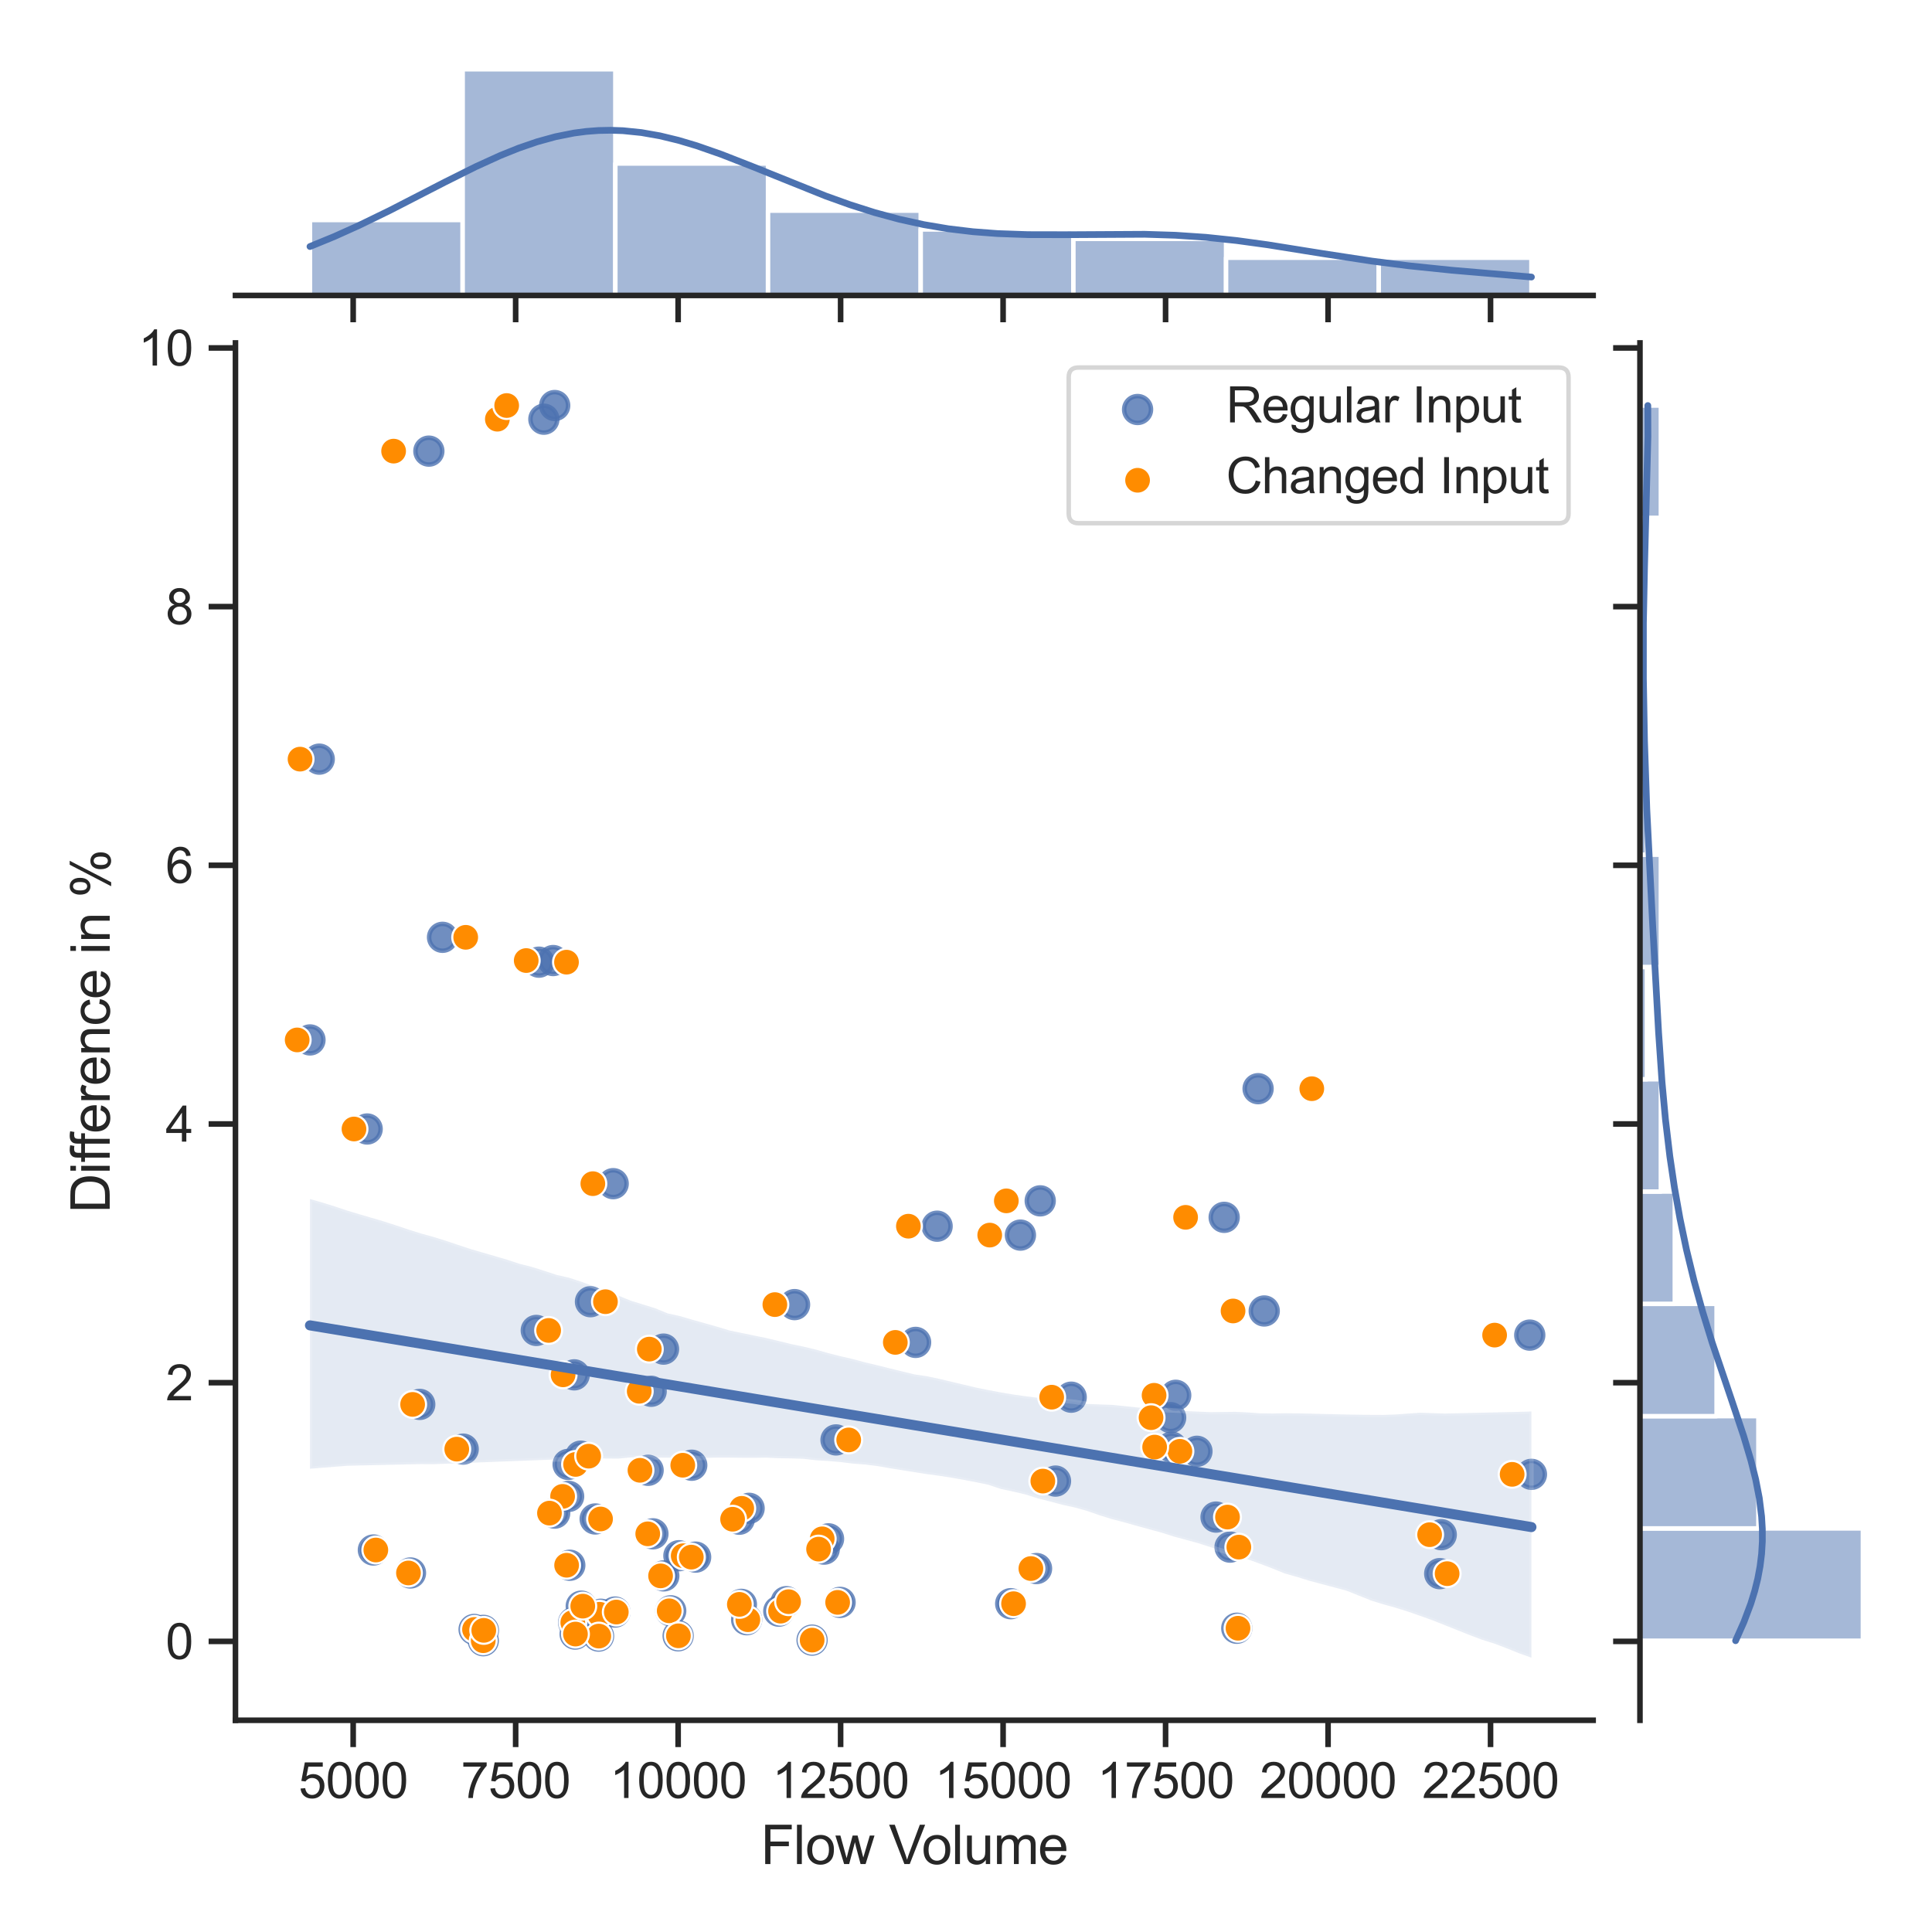 <?xml version="1.0" encoding="utf-8" standalone="no"?>
<!DOCTYPE svg PUBLIC "-//W3C//DTD SVG 1.1//EN"
  "http://www.w3.org/Graphics/SVG/1.1/DTD/svg11.dtd">
<svg xmlns:xlink="http://www.w3.org/1999/xlink" width="432pt" height="432pt" viewBox="0 0 432 432" xmlns="http://www.w3.org/2000/svg" version="1.1">
 <defs>
  <style type="text/css">*{stroke-linejoin: round; stroke-linecap: butt}</style>
 </defs>
 <g id="figure_1">
  <g id="patch_1">
   <path d="M 0 432 
L 432 432 
L 432 0 
L 0 0 
z
" style="fill: #ffffff"/>
  </g>
  <g id="axes_1">
   <g id="patch_2">
    <path d="M 52.65 384.66 
L 356.23 384.66 
L 356.23 76.68 
L 52.65 76.68 
z
" style="fill: #ffffff"/>
   </g>
   <g id="matplotlib.axis_1">
    <g id="xtick_1">
     <g id="line2d_1">
      <defs>
       <path id="m3e99926ed4" d="M 0 0 
L 0 6 
" style="stroke: #262626; stroke-width: 1.25"/>
      </defs>
      <g>
       <use xlink:href="#m3e99926ed4" x="78.97" y="384.66" style="fill: #262626; stroke: #262626; stroke-width: 1.25"/>
      </g>
     </g>
     <g id="text_1">
      <!-- 5000 -->
      <g style="fill: #262626" transform="translate(66.736 402.034) scale(0.11 -0.11)">
       <defs>
        <path id="ArialMT-35" d="M 266 1200 
L 856 1250 
Q 922 819 1161 601 
Q 1400 384 1738 384 
Q 2144 384 2425 690 
Q 2706 997 2706 1503 
Q 2706 1984 2436 2262 
Q 2166 2541 1728 2541 
Q 1456 2541 1237 2417 
Q 1019 2294 894 2097 
L 366 2166 
L 809 4519 
L 3088 4519 
L 3088 3981 
L 1259 3981 
L 1013 2750 
Q 1425 3038 1878 3038 
Q 2478 3038 2890 2622 
Q 3303 2206 3303 1553 
Q 3303 931 2941 478 
Q 2500 -78 1738 -78 
Q 1113 -78 717 272 
Q 322 622 266 1200 
z
" transform="scale(0.016)"/>
        <path id="ArialMT-30" d="M 266 2259 
Q 266 3072 433 3567 
Q 600 4063 929 4331 
Q 1259 4600 1759 4600 
Q 2128 4600 2406 4451 
Q 2684 4303 2865 4023 
Q 3047 3744 3150 3342 
Q 3253 2941 3253 2259 
Q 3253 1453 3087 958 
Q 2922 463 2592 192 
Q 2263 -78 1759 -78 
Q 1097 -78 719 397 
Q 266 969 266 2259 
z
M 844 2259 
Q 844 1131 1108 757 
Q 1372 384 1759 384 
Q 2147 384 2411 759 
Q 2675 1134 2675 2259 
Q 2675 3391 2411 3762 
Q 2147 4134 1753 4134 
Q 1366 4134 1134 3806 
Q 844 3388 844 2259 
z
" transform="scale(0.016)"/>
       </defs>
       <use xlink:href="#ArialMT-35"/>
       <use xlink:href="#ArialMT-30" x="55.615"/>
       <use xlink:href="#ArialMT-30" x="111.23"/>
       <use xlink:href="#ArialMT-30" x="166.846"/>
      </g>
     </g>
    </g>
    <g id="xtick_2">
     <g id="line2d_2">
      <g>
       <use xlink:href="#m3e99926ed4" x="115.301" y="384.66" style="fill: #262626; stroke: #262626; stroke-width: 1.25"/>
      </g>
     </g>
     <g id="text_2">
      <!-- 7500 -->
      <g style="fill: #262626" transform="translate(103.067 402.034) scale(0.11 -0.11)">
       <defs>
        <path id="ArialMT-37" d="M 303 3981 
L 303 4522 
L 3269 4522 
L 3269 4084 
Q 2831 3619 2401 2847 
Q 1972 2075 1738 1259 
Q 1569 684 1522 0 
L 944 0 
Q 953 541 1156 1306 
Q 1359 2072 1739 2783 
Q 2119 3494 2547 3981 
L 303 3981 
z
" transform="scale(0.016)"/>
       </defs>
       <use xlink:href="#ArialMT-37"/>
       <use xlink:href="#ArialMT-35" x="55.615"/>
       <use xlink:href="#ArialMT-30" x="111.23"/>
       <use xlink:href="#ArialMT-30" x="166.846"/>
      </g>
     </g>
    </g>
    <g id="xtick_3">
     <g id="line2d_3">
      <g>
       <use xlink:href="#m3e99926ed4" x="151.632" y="384.66" style="fill: #262626; stroke: #262626; stroke-width: 1.25"/>
      </g>
     </g>
     <g id="text_3">
      <!-- 10000 -->
      <g style="fill: #262626" transform="translate(136.339 402.034) scale(0.11 -0.11)">
       <defs>
        <path id="ArialMT-31" d="M 2384 0 
L 1822 0 
L 1822 3584 
Q 1619 3391 1289 3197 
Q 959 3003 697 2906 
L 697 3450 
Q 1169 3672 1522 3987 
Q 1875 4303 2022 4600 
L 2384 4600 
L 2384 0 
z
" transform="scale(0.016)"/>
       </defs>
       <use xlink:href="#ArialMT-31"/>
       <use xlink:href="#ArialMT-30" x="55.615"/>
       <use xlink:href="#ArialMT-30" x="111.23"/>
       <use xlink:href="#ArialMT-30" x="166.846"/>
       <use xlink:href="#ArialMT-30" x="222.461"/>
      </g>
     </g>
    </g>
    <g id="xtick_4">
     <g id="line2d_4">
      <g>
       <use xlink:href="#m3e99926ed4" x="187.963" y="384.66" style="fill: #262626; stroke: #262626; stroke-width: 1.25"/>
      </g>
     </g>
     <g id="text_4">
      <!-- 12500 -->
      <g style="fill: #262626" transform="translate(172.67 402.034) scale(0.11 -0.11)">
       <defs>
        <path id="ArialMT-32" d="M 3222 541 
L 3222 0 
L 194 0 
Q 188 203 259 391 
Q 375 700 629 1000 
Q 884 1300 1366 1694 
Q 2113 2306 2375 2664 
Q 2638 3022 2638 3341 
Q 2638 3675 2398 3904 
Q 2159 4134 1775 4134 
Q 1369 4134 1125 3890 
Q 881 3647 878 3216 
L 300 3275 
Q 359 3922 746 4261 
Q 1134 4600 1788 4600 
Q 2447 4600 2831 4234 
Q 3216 3869 3216 3328 
Q 3216 3053 3103 2787 
Q 2991 2522 2730 2228 
Q 2469 1934 1863 1422 
Q 1356 997 1212 845 
Q 1069 694 975 541 
L 3222 541 
z
" transform="scale(0.016)"/>
       </defs>
       <use xlink:href="#ArialMT-31"/>
       <use xlink:href="#ArialMT-32" x="55.615"/>
       <use xlink:href="#ArialMT-35" x="111.23"/>
       <use xlink:href="#ArialMT-30" x="166.846"/>
       <use xlink:href="#ArialMT-30" x="222.461"/>
      </g>
     </g>
    </g>
    <g id="xtick_5">
     <g id="line2d_5">
      <g>
       <use xlink:href="#m3e99926ed4" x="224.294" y="384.66" style="fill: #262626; stroke: #262626; stroke-width: 1.25"/>
      </g>
     </g>
     <g id="text_5">
      <!-- 15000 -->
      <g style="fill: #262626" transform="translate(209.001 402.034) scale(0.11 -0.11)">
       <use xlink:href="#ArialMT-31"/>
       <use xlink:href="#ArialMT-35" x="55.615"/>
       <use xlink:href="#ArialMT-30" x="111.23"/>
       <use xlink:href="#ArialMT-30" x="166.846"/>
       <use xlink:href="#ArialMT-30" x="222.461"/>
      </g>
     </g>
    </g>
    <g id="xtick_6">
     <g id="line2d_6">
      <g>
       <use xlink:href="#m3e99926ed4" x="260.625" y="384.66" style="fill: #262626; stroke: #262626; stroke-width: 1.25"/>
      </g>
     </g>
     <g id="text_6">
      <!-- 17500 -->
      <g style="fill: #262626" transform="translate(245.332 402.034) scale(0.11 -0.11)">
       <use xlink:href="#ArialMT-31"/>
       <use xlink:href="#ArialMT-37" x="55.615"/>
       <use xlink:href="#ArialMT-35" x="111.23"/>
       <use xlink:href="#ArialMT-30" x="166.846"/>
       <use xlink:href="#ArialMT-30" x="222.461"/>
      </g>
     </g>
    </g>
    <g id="xtick_7">
     <g id="line2d_7">
      <g>
       <use xlink:href="#m3e99926ed4" x="296.956" y="384.66" style="fill: #262626; stroke: #262626; stroke-width: 1.25"/>
      </g>
     </g>
     <g id="text_7">
      <!-- 20000 -->
      <g style="fill: #262626" transform="translate(281.663 402.034) scale(0.11 -0.11)">
       <use xlink:href="#ArialMT-32"/>
       <use xlink:href="#ArialMT-30" x="55.615"/>
       <use xlink:href="#ArialMT-30" x="111.23"/>
       <use xlink:href="#ArialMT-30" x="166.846"/>
       <use xlink:href="#ArialMT-30" x="222.461"/>
      </g>
     </g>
    </g>
    <g id="xtick_8">
     <g id="line2d_8">
      <g>
       <use xlink:href="#m3e99926ed4" x="333.287" y="384.66" style="fill: #262626; stroke: #262626; stroke-width: 1.25"/>
      </g>
     </g>
     <g id="text_8">
      <!-- 22500 -->
      <g style="fill: #262626" transform="translate(317.994 402.034) scale(0.11 -0.11)">
       <use xlink:href="#ArialMT-32"/>
       <use xlink:href="#ArialMT-32" x="55.615"/>
       <use xlink:href="#ArialMT-35" x="111.23"/>
       <use xlink:href="#ArialMT-30" x="166.846"/>
       <use xlink:href="#ArialMT-30" x="222.461"/>
      </g>
     </g>
    </g>
    <g id="text_9">
     <!-- Flow Volume -->
     <g style="fill: #262626" transform="translate(170.093 416.809) scale(0.12 -0.12)">
      <defs>
       <path id="ArialMT-46" d="M 525 0 
L 525 4581 
L 3616 4581 
L 3616 4041 
L 1131 4041 
L 1131 2622 
L 3281 2622 
L 3281 2081 
L 1131 2081 
L 1131 0 
L 525 0 
z
" transform="scale(0.016)"/>
       <path id="ArialMT-6c" d="M 409 0 
L 409 4581 
L 972 4581 
L 972 0 
L 409 0 
z
" transform="scale(0.016)"/>
       <path id="ArialMT-6f" d="M 213 1659 
Q 213 2581 725 3025 
Q 1153 3394 1769 3394 
Q 2453 3394 2887 2945 
Q 3322 2497 3322 1706 
Q 3322 1066 3130 698 
Q 2938 331 2570 128 
Q 2203 -75 1769 -75 
Q 1072 -75 642 372 
Q 213 819 213 1659 
z
M 791 1659 
Q 791 1022 1069 705 
Q 1347 388 1769 388 
Q 2188 388 2466 706 
Q 2744 1025 2744 1678 
Q 2744 2294 2464 2611 
Q 2184 2928 1769 2928 
Q 1347 2928 1069 2612 
Q 791 2297 791 1659 
z
" transform="scale(0.016)"/>
       <path id="ArialMT-77" d="M 1034 0 
L 19 3319 
L 600 3319 
L 1128 1403 
L 1325 691 
Q 1338 744 1497 1375 
L 2025 3319 
L 2603 3319 
L 3100 1394 
L 3266 759 
L 3456 1400 
L 4025 3319 
L 4572 3319 
L 3534 0 
L 2950 0 
L 2422 1988 
L 2294 2553 
L 1622 0 
L 1034 0 
z
" transform="scale(0.016)"/>
       <path id="ArialMT-20" transform="scale(0.016)"/>
       <path id="ArialMT-56" d="M 1803 0 
L 28 4581 
L 684 4581 
L 1875 1253 
Q 2019 853 2116 503 
Q 2222 878 2363 1253 
L 3600 4581 
L 4219 4581 
L 2425 0 
L 1803 0 
z
" transform="scale(0.016)"/>
       <path id="ArialMT-75" d="M 2597 0 
L 2597 488 
Q 2209 -75 1544 -75 
Q 1250 -75 995 37 
Q 741 150 617 320 
Q 494 491 444 738 
Q 409 903 409 1263 
L 409 3319 
L 972 3319 
L 972 1478 
Q 972 1038 1006 884 
Q 1059 663 1231 536 
Q 1403 409 1656 409 
Q 1909 409 2131 539 
Q 2353 669 2445 892 
Q 2538 1116 2538 1541 
L 2538 3319 
L 3100 3319 
L 3100 0 
L 2597 0 
z
" transform="scale(0.016)"/>
       <path id="ArialMT-6d" d="M 422 0 
L 422 3319 
L 925 3319 
L 925 2853 
Q 1081 3097 1340 3245 
Q 1600 3394 1931 3394 
Q 2300 3394 2536 3241 
Q 2772 3088 2869 2813 
Q 3263 3394 3894 3394 
Q 4388 3394 4653 3120 
Q 4919 2847 4919 2278 
L 4919 0 
L 4359 0 
L 4359 2091 
Q 4359 2428 4304 2576 
Q 4250 2725 4106 2815 
Q 3963 2906 3769 2906 
Q 3419 2906 3187 2673 
Q 2956 2441 2956 1928 
L 2956 0 
L 2394 0 
L 2394 2156 
Q 2394 2531 2256 2718 
Q 2119 2906 1806 2906 
Q 1569 2906 1367 2781 
Q 1166 2656 1075 2415 
Q 984 2175 984 1722 
L 984 0 
L 422 0 
z
" transform="scale(0.016)"/>
       <path id="ArialMT-65" d="M 2694 1069 
L 3275 997 
Q 3138 488 2766 206 
Q 2394 -75 1816 -75 
Q 1088 -75 661 373 
Q 234 822 234 1631 
Q 234 2469 665 2931 
Q 1097 3394 1784 3394 
Q 2450 3394 2872 2941 
Q 3294 2488 3294 1666 
Q 3294 1616 3291 1516 
L 816 1516 
Q 847 969 1125 678 
Q 1403 388 1819 388 
Q 2128 388 2347 550 
Q 2566 713 2694 1069 
z
M 847 1978 
L 2700 1978 
Q 2663 2397 2488 2606 
Q 2219 2931 1791 2931 
Q 1403 2931 1139 2672 
Q 875 2413 847 1978 
z
" transform="scale(0.016)"/>
      </defs>
      <use xlink:href="#ArialMT-46"/>
      <use xlink:href="#ArialMT-6c" x="61.084"/>
      <use xlink:href="#ArialMT-6f" x="83.301"/>
      <use xlink:href="#ArialMT-77" x="138.916"/>
      <use xlink:href="#ArialMT-20" x="211.133"/>
      <use xlink:href="#ArialMT-56" x="238.916"/>
      <use xlink:href="#ArialMT-6f" x="300.115"/>
      <use xlink:href="#ArialMT-6c" x="355.73"/>
      <use xlink:href="#ArialMT-75" x="377.947"/>
      <use xlink:href="#ArialMT-6d" x="433.562"/>
      <use xlink:href="#ArialMT-65" x="516.863"/>
     </g>
    </g>
   </g>
   <g id="matplotlib.axis_2">
    <g id="ytick_1">
     <g id="line2d_9">
      <defs>
       <path id="m7d4dbc977f" d="M 0 0 
L -6 0 
" style="stroke: #262626; stroke-width: 1.25"/>
      </defs>
      <g>
       <use xlink:href="#m7d4dbc977f" x="52.65" y="367.015" style="fill: #262626; stroke: #262626; stroke-width: 1.25"/>
      </g>
     </g>
     <g id="text_10">
      <!-- 0 -->
      <g style="fill: #262626" transform="translate(37.033 370.952) scale(0.11 -0.11)">
       <use xlink:href="#ArialMT-30"/>
      </g>
     </g>
    </g>
    <g id="ytick_2">
     <g id="line2d_10">
      <g>
       <use xlink:href="#m7d4dbc977f" x="52.65" y="309.172" style="fill: #262626; stroke: #262626; stroke-width: 1.25"/>
      </g>
     </g>
     <g id="text_11">
      <!-- 2 -->
      <g style="fill: #262626" transform="translate(37.033 313.109) scale(0.11 -0.11)">
       <use xlink:href="#ArialMT-32"/>
      </g>
     </g>
    </g>
    <g id="ytick_3">
     <g id="line2d_11">
      <g>
       <use xlink:href="#m7d4dbc977f" x="52.65" y="251.329" style="fill: #262626; stroke: #262626; stroke-width: 1.25"/>
      </g>
     </g>
     <g id="text_12">
      <!-- 4 -->
      <g style="fill: #262626" transform="translate(37.033 255.266) scale(0.11 -0.11)">
       <defs>
        <path id="ArialMT-34" d="M 2069 0 
L 2069 1097 
L 81 1097 
L 81 1613 
L 2172 4581 
L 2631 4581 
L 2631 1613 
L 3250 1613 
L 3250 1097 
L 2631 1097 
L 2631 0 
L 2069 0 
z
M 2069 1613 
L 2069 3678 
L 634 1613 
L 2069 1613 
z
" transform="scale(0.016)"/>
       </defs>
       <use xlink:href="#ArialMT-34"/>
      </g>
     </g>
    </g>
    <g id="ytick_4">
     <g id="line2d_12">
      <g>
       <use xlink:href="#m7d4dbc977f" x="52.65" y="193.486" style="fill: #262626; stroke: #262626; stroke-width: 1.25"/>
      </g>
     </g>
     <g id="text_13">
      <!-- 6 -->
      <g style="fill: #262626" transform="translate(37.033 197.423) scale(0.11 -0.11)">
       <defs>
        <path id="ArialMT-36" d="M 3184 3459 
L 2625 3416 
Q 2550 3747 2413 3897 
Q 2184 4138 1850 4138 
Q 1581 4138 1378 3988 
Q 1113 3794 959 3422 
Q 806 3050 800 2363 
Q 1003 2672 1297 2822 
Q 1591 2972 1913 2972 
Q 2475 2972 2870 2558 
Q 3266 2144 3266 1488 
Q 3266 1056 3080 686 
Q 2894 316 2569 119 
Q 2244 -78 1831 -78 
Q 1128 -78 684 439 
Q 241 956 241 2144 
Q 241 3472 731 4075 
Q 1159 4600 1884 4600 
Q 2425 4600 2770 4297 
Q 3116 3994 3184 3459 
z
M 888 1484 
Q 888 1194 1011 928 
Q 1134 663 1356 523 
Q 1578 384 1822 384 
Q 2178 384 2434 671 
Q 2691 959 2691 1453 
Q 2691 1928 2437 2201 
Q 2184 2475 1800 2475 
Q 1419 2475 1153 2201 
Q 888 1928 888 1484 
z
" transform="scale(0.016)"/>
       </defs>
       <use xlink:href="#ArialMT-36"/>
      </g>
     </g>
    </g>
    <g id="ytick_5">
     <g id="line2d_13">
      <g>
       <use xlink:href="#m7d4dbc977f" x="52.65" y="135.644" style="fill: #262626; stroke: #262626; stroke-width: 1.25"/>
      </g>
     </g>
     <g id="text_14">
      <!-- 8 -->
      <g style="fill: #262626" transform="translate(37.033 139.58) scale(0.11 -0.11)">
       <defs>
        <path id="ArialMT-38" d="M 1131 2484 
Q 781 2613 612 2850 
Q 444 3088 444 3419 
Q 444 3919 803 4259 
Q 1163 4600 1759 4600 
Q 2359 4600 2725 4251 
Q 3091 3903 3091 3403 
Q 3091 3084 2923 2848 
Q 2756 2613 2416 2484 
Q 2838 2347 3058 2040 
Q 3278 1734 3278 1309 
Q 3278 722 2862 322 
Q 2447 -78 1769 -78 
Q 1091 -78 675 323 
Q 259 725 259 1325 
Q 259 1772 486 2073 
Q 713 2375 1131 2484 
z
M 1019 3438 
Q 1019 3113 1228 2906 
Q 1438 2700 1772 2700 
Q 2097 2700 2305 2904 
Q 2513 3109 2513 3406 
Q 2513 3716 2298 3927 
Q 2084 4138 1766 4138 
Q 1444 4138 1231 3931 
Q 1019 3725 1019 3438 
z
M 838 1322 
Q 838 1081 952 856 
Q 1066 631 1291 507 
Q 1516 384 1775 384 
Q 2178 384 2440 643 
Q 2703 903 2703 1303 
Q 2703 1709 2433 1975 
Q 2163 2241 1756 2241 
Q 1359 2241 1098 1978 
Q 838 1716 838 1322 
z
" transform="scale(0.016)"/>
       </defs>
       <use xlink:href="#ArialMT-38"/>
      </g>
     </g>
    </g>
    <g id="ytick_6">
     <g id="line2d_14">
      <g>
       <use xlink:href="#m7d4dbc977f" x="52.65" y="77.801" style="fill: #262626; stroke: #262626; stroke-width: 1.25"/>
      </g>
     </g>
     <g id="text_15">
      <!-- 10 -->
      <g style="fill: #262626" transform="translate(30.916 81.737) scale(0.11 -0.11)">
       <use xlink:href="#ArialMT-31"/>
       <use xlink:href="#ArialMT-30" x="55.615"/>
      </g>
     </g>
    </g>
    <g id="text_16">
     <!-- Difference in % -->
     <g style="fill: #262626" transform="translate(24.531 271.248) rotate(-90) scale(0.12 -0.12)">
      <defs>
       <path id="ArialMT-44" d="M 494 0 
L 494 4581 
L 2072 4581 
Q 2606 4581 2888 4516 
Q 3281 4425 3559 4188 
Q 3922 3881 4101 3404 
Q 4281 2928 4281 2316 
Q 4281 1794 4159 1391 
Q 4038 988 3847 723 
Q 3656 459 3429 307 
Q 3203 156 2883 78 
Q 2563 0 2147 0 
L 494 0 
z
M 1100 541 
L 2078 541 
Q 2531 541 2789 625 
Q 3047 709 3200 863 
Q 3416 1078 3536 1442 
Q 3656 1806 3656 2325 
Q 3656 3044 3420 3430 
Q 3184 3816 2847 3947 
Q 2603 4041 2063 4041 
L 1100 4041 
L 1100 541 
z
" transform="scale(0.016)"/>
       <path id="ArialMT-69" d="M 425 3934 
L 425 4581 
L 988 4581 
L 988 3934 
L 425 3934 
z
M 425 0 
L 425 3319 
L 988 3319 
L 988 0 
L 425 0 
z
" transform="scale(0.016)"/>
       <path id="ArialMT-66" d="M 556 0 
L 556 2881 
L 59 2881 
L 59 3319 
L 556 3319 
L 556 3672 
Q 556 4006 616 4169 
Q 697 4388 901 4523 
Q 1106 4659 1475 4659 
Q 1713 4659 2000 4603 
L 1916 4113 
Q 1741 4144 1584 4144 
Q 1328 4144 1222 4034 
Q 1116 3925 1116 3625 
L 1116 3319 
L 1763 3319 
L 1763 2881 
L 1116 2881 
L 1116 0 
L 556 0 
z
" transform="scale(0.016)"/>
       <path id="ArialMT-72" d="M 416 0 
L 416 3319 
L 922 3319 
L 922 2816 
Q 1116 3169 1280 3281 
Q 1444 3394 1641 3394 
Q 1925 3394 2219 3213 
L 2025 2691 
Q 1819 2813 1613 2813 
Q 1428 2813 1281 2702 
Q 1134 2591 1072 2394 
Q 978 2094 978 1738 
L 978 0 
L 416 0 
z
" transform="scale(0.016)"/>
       <path id="ArialMT-6e" d="M 422 0 
L 422 3319 
L 928 3319 
L 928 2847 
Q 1294 3394 1984 3394 
Q 2284 3394 2536 3286 
Q 2788 3178 2913 3003 
Q 3038 2828 3088 2588 
Q 3119 2431 3119 2041 
L 3119 0 
L 2556 0 
L 2556 2019 
Q 2556 2363 2490 2533 
Q 2425 2703 2258 2804 
Q 2091 2906 1866 2906 
Q 1506 2906 1245 2678 
Q 984 2450 984 1813 
L 984 0 
L 422 0 
z
" transform="scale(0.016)"/>
       <path id="ArialMT-63" d="M 2588 1216 
L 3141 1144 
Q 3050 572 2676 248 
Q 2303 -75 1759 -75 
Q 1078 -75 664 370 
Q 250 816 250 1647 
Q 250 2184 428 2587 
Q 606 2991 970 3192 
Q 1334 3394 1763 3394 
Q 2303 3394 2647 3120 
Q 2991 2847 3088 2344 
L 2541 2259 
Q 2463 2594 2264 2762 
Q 2066 2931 1784 2931 
Q 1359 2931 1093 2626 
Q 828 2322 828 1663 
Q 828 994 1084 691 
Q 1341 388 1753 388 
Q 2084 388 2306 591 
Q 2528 794 2588 1216 
z
" transform="scale(0.016)"/>
       <path id="ArialMT-25" d="M 372 3481 
Q 372 3972 619 4315 
Q 866 4659 1334 4659 
Q 1766 4659 2048 4351 
Q 2331 4044 2331 3447 
Q 2331 2866 2045 2552 
Q 1759 2238 1341 2238 
Q 925 2238 648 2547 
Q 372 2856 372 3481 
z
M 1350 4272 
Q 1141 4272 1002 4090 
Q 863 3909 863 3425 
Q 863 2984 1003 2804 
Q 1144 2625 1350 2625 
Q 1563 2625 1702 2806 
Q 1841 2988 1841 3469 
Q 1841 3913 1700 4092 
Q 1559 4272 1350 4272 
z
M 1353 -169 
L 3859 4659 
L 4316 4659 
L 1819 -169 
L 1353 -169 
z
M 3334 1075 
Q 3334 1569 3581 1911 
Q 3828 2253 4300 2253 
Q 4731 2253 5014 1945 
Q 5297 1638 5297 1041 
Q 5297 459 5011 145 
Q 4725 -169 4303 -169 
Q 3888 -169 3611 142 
Q 3334 453 3334 1075 
z
M 4316 1866 
Q 4103 1866 3964 1684 
Q 3825 1503 3825 1019 
Q 3825 581 3965 400 
Q 4106 219 4313 219 
Q 4528 219 4667 400 
Q 4806 581 4806 1063 
Q 4806 1506 4665 1686 
Q 4525 1866 4316 1866 
z
" transform="scale(0.016)"/>
      </defs>
      <use xlink:href="#ArialMT-44"/>
      <use xlink:href="#ArialMT-69" x="72.217"/>
      <use xlink:href="#ArialMT-66" x="94.434"/>
      <use xlink:href="#ArialMT-66" x="120.467"/>
      <use xlink:href="#ArialMT-65" x="148.25"/>
      <use xlink:href="#ArialMT-72" x="203.865"/>
      <use xlink:href="#ArialMT-65" x="237.166"/>
      <use xlink:href="#ArialMT-6e" x="292.781"/>
      <use xlink:href="#ArialMT-63" x="348.396"/>
      <use xlink:href="#ArialMT-65" x="398.396"/>
      <use xlink:href="#ArialMT-20" x="454.012"/>
      <use xlink:href="#ArialMT-69" x="481.795"/>
      <use xlink:href="#ArialMT-6e" x="504.012"/>
      <use xlink:href="#ArialMT-20" x="559.627"/>
      <use xlink:href="#ArialMT-25" x="587.41"/>
     </g>
    </g>
   </g>
   <g id="PathCollection_1">
    <defs>
     <path id="m02e380971d" d="M 0 3 
C 0.796 3 1.559 2.684 2.121 2.121 
C 2.684 1.559 3 0.796 3 0 
C 3 -0.796 2.684 -1.559 2.121 -2.121 
C 1.559 -2.684 0.796 -3 0 -3 
C -0.796 -3 -1.559 -2.684 -2.121 -2.121 
C -2.684 -1.559 -3 -0.796 -3 0 
C -3 0.796 -2.684 1.559 -2.121 2.121 
C -1.559 2.684 -0.796 3 0 3 
z
" style="stroke: #4c72b0; stroke-opacity: 0.8"/>
    </defs>
    <g clip-path="url(#pf8ee687acc)">
     <use xlink:href="#m02e380971d" x="71.383" y="169.746" style="fill: #4c72b0; fill-opacity: 0.8; stroke: #4c72b0; stroke-opacity: 0.8"/>
     <use xlink:href="#m02e380971d" x="121.612" y="93.734" style="fill: #4c72b0; fill-opacity: 0.8; stroke: #4c72b0; stroke-opacity: 0.8"/>
     <use xlink:href="#m02e380971d" x="69.312" y="232.53" style="fill: #4c72b0; fill-opacity: 0.8; stroke: #4c72b0; stroke-opacity: 0.8"/>
     <use xlink:href="#m02e380971d" x="93.856" y="314.029" style="fill: #4c72b0; fill-opacity: 0.8; stroke: #4c72b0; stroke-opacity: 0.8"/>
     <use xlink:href="#m02e380971d" x="123.684" y="214.781" style="fill: #4c72b0; fill-opacity: 0.8; stroke: #4c72b0; stroke-opacity: 0.8"/>
     <use xlink:href="#m02e380971d" x="209.541" y="274.179" style="fill: #4c72b0; fill-opacity: 0.8; stroke: #4c72b0; stroke-opacity: 0.8"/>
     <use xlink:href="#m02e380971d" x="144.92" y="328.763" style="fill: #4c72b0; fill-opacity: 0.8; stroke: #4c72b0; stroke-opacity: 0.8"/>
     <use xlink:href="#m02e380971d" x="204.729" y="300.163" style="fill: #4c72b0; fill-opacity: 0.8; stroke: #4c72b0; stroke-opacity: 0.8"/>
     <use xlink:href="#m02e380971d" x="267.642" y="324.515" style="fill: #4c72b0; fill-opacity: 0.8; stroke: #4c72b0; stroke-opacity: 0.8"/>
     <use xlink:href="#m02e380971d" x="82.097" y="252.446" style="fill: #4c72b0; fill-opacity: 0.8; stroke: #4c72b0; stroke-opacity: 0.8"/>
     <use xlink:href="#m02e380971d" x="262.891" y="311.991" style="fill: #4c72b0; fill-opacity: 0.8; stroke: #4c72b0; stroke-opacity: 0.8"/>
     <use xlink:href="#m02e380971d" x="134.354" y="360.955" style="fill: #4c72b0; fill-opacity: 0.8; stroke: #4c72b0; stroke-opacity: 0.8"/>
     <use xlink:href="#m02e380971d" x="236.01" y="331.175" style="fill: #4c72b0; fill-opacity: 0.8; stroke: #4c72b0; stroke-opacity: 0.8"/>
     <use xlink:href="#m02e380971d" x="91.785" y="351.72" style="fill: #4c72b0; fill-opacity: 0.8; stroke: #4c72b0; stroke-opacity: 0.8"/>
     <use xlink:href="#m02e380971d" x="133.84" y="365.834" style="fill: #4c72b0; fill-opacity: 0.8; stroke: #4c72b0; stroke-opacity: 0.8"/>
     <use xlink:href="#m02e380971d" x="187.845" y="358.296" style="fill: #4c72b0; fill-opacity: 0.8; stroke: #4c72b0; stroke-opacity: 0.8"/>
     <use xlink:href="#m02e380971d" x="177.666" y="291.713" style="fill: #4c72b0; fill-opacity: 0.8; stroke: #4c72b0; stroke-opacity: 0.8"/>
     <use xlink:href="#m02e380971d" x="225.996" y="358.589" style="fill: #4c72b0; fill-opacity: 0.8; stroke: #4c72b0; stroke-opacity: 0.8"/>
     <use xlink:href="#m02e380971d" x="185.26" y="344.088" style="fill: #4c72b0; fill-opacity: 0.8; stroke: #4c72b0; stroke-opacity: 0.8"/>
     <use xlink:href="#m02e380971d" x="181.581" y="366.734" style="fill: #4c72b0; fill-opacity: 0.8; stroke: #4c72b0; stroke-opacity: 0.8"/>
     <use xlink:href="#m02e380971d" x="103.567" y="324.032" style="fill: #4c72b0; fill-opacity: 0.8; stroke: #4c72b0; stroke-opacity: 0.8"/>
     <use xlink:href="#m02e380971d" x="128.259" y="362.797" style="fill: #4c72b0; fill-opacity: 0.8; stroke: #4c72b0; stroke-opacity: 0.8"/>
     <use xlink:href="#m02e380971d" x="231.772" y="350.731" style="fill: #4c72b0; fill-opacity: 0.8; stroke: #4c72b0; stroke-opacity: 0.8"/>
     <use xlink:href="#m02e380971d" x="106.01" y="364.346" style="fill: #4c72b0; fill-opacity: 0.8; stroke: #4c72b0; stroke-opacity: 0.8"/>
     <use xlink:href="#m02e380971d" x="322.267" y="343.157" style="fill: #4c72b0; fill-opacity: 0.8; stroke: #4c72b0; stroke-opacity: 0.8"/>
     <use xlink:href="#m02e380971d" x="321.925" y="351.872" style="fill: #4c72b0; fill-opacity: 0.8; stroke: #4c72b0; stroke-opacity: 0.8"/>
     <use xlink:href="#m02e380971d" x="261.757" y="316.996" style="fill: #4c72b0; fill-opacity: 0.8; stroke: #4c72b0; stroke-opacity: 0.8"/>
     <use xlink:href="#m02e380971d" x="342.431" y="329.667" style="fill: #4c72b0; fill-opacity: 0.8; stroke: #4c72b0; stroke-opacity: 0.8"/>
     <use xlink:href="#m02e380971d" x="166.954" y="362.173" style="fill: #4c72b0; fill-opacity: 0.8; stroke: #4c72b0; stroke-opacity: 0.8"/>
     <use xlink:href="#m02e380971d" x="124.031" y="90.679" style="fill: #4c72b0; fill-opacity: 0.8; stroke: #4c72b0; stroke-opacity: 0.8"/>
     <use xlink:href="#m02e380971d" x="83.489" y="346.586" style="fill: #4c72b0; fill-opacity: 0.8; stroke: #4c72b0; stroke-opacity: 0.8"/>
     <use xlink:href="#m02e380971d" x="261.993" y="323.573" style="fill: #4c72b0; fill-opacity: 0.8; stroke: #4c72b0; stroke-opacity: 0.8"/>
     <use xlink:href="#m02e380971d" x="127.038" y="327.447" style="fill: #4c72b0; fill-opacity: 0.8; stroke: #4c72b0; stroke-opacity: 0.8"/>
     <use xlink:href="#m02e380971d" x="148.363" y="301.666" style="fill: #4c72b0; fill-opacity: 0.8; stroke: #4c72b0; stroke-opacity: 0.8"/>
     <use xlink:href="#m02e380971d" x="151.803" y="347.863" style="fill: #4c72b0; fill-opacity: 0.8; stroke: #4c72b0; stroke-opacity: 0.8"/>
     <use xlink:href="#m02e380971d" x="128.603" y="365.381" style="fill: #4c72b0; fill-opacity: 0.8; stroke: #4c72b0; stroke-opacity: 0.8"/>
     <use xlink:href="#m02e380971d" x="184.301" y="346.387" style="fill: #4c72b0; fill-opacity: 0.8; stroke: #4c72b0; stroke-opacity: 0.8"/>
     <use xlink:href="#m02e380971d" x="186.936" y="321.97" style="fill: #4c72b0; fill-opacity: 0.8; stroke: #4c72b0; stroke-opacity: 0.8"/>
     <use xlink:href="#m02e380971d" x="167.501" y="337.266" style="fill: #4c72b0; fill-opacity: 0.8; stroke: #4c72b0; stroke-opacity: 0.8"/>
     <use xlink:href="#m02e380971d" x="148.426" y="352.369" style="fill: #4c72b0; fill-opacity: 0.8; stroke: #4c72b0; stroke-opacity: 0.8"/>
     <use xlink:href="#m02e380971d" x="137.508" y="360.459" style="fill: #4c72b0; fill-opacity: 0.8; stroke: #4c72b0; stroke-opacity: 0.8"/>
     <use xlink:href="#m02e380971d" x="128.399" y="307.418" style="fill: #4c72b0; fill-opacity: 0.8; stroke: #4c72b0; stroke-opacity: 0.8"/>
     <use xlink:href="#m02e380971d" x="342.057" y="298.533" style="fill: #4c72b0; fill-opacity: 0.8; stroke: #4c72b0; stroke-opacity: 0.8"/>
     <use xlink:href="#m02e380971d" x="137.109" y="264.671" style="fill: #4c72b0; fill-opacity: 0.8; stroke: #4c72b0; stroke-opacity: 0.8"/>
     <use xlink:href="#m02e380971d" x="281.314" y="243.435" style="fill: #4c72b0; fill-opacity: 0.8; stroke: #4c72b0; stroke-opacity: 0.8"/>
     <use xlink:href="#m02e380971d" x="273.728" y="272.2" style="fill: #4c72b0; fill-opacity: 0.8; stroke: #4c72b0; stroke-opacity: 0.8"/>
     <use xlink:href="#m02e380971d" x="127.146" y="334.597" style="fill: #4c72b0; fill-opacity: 0.8; stroke: #4c72b0; stroke-opacity: 0.8"/>
     <use xlink:href="#m02e380971d" x="165.306" y="339.702" style="fill: #4c72b0; fill-opacity: 0.8; stroke: #4c72b0; stroke-opacity: 0.8"/>
     <use xlink:href="#m02e380971d" x="174.141" y="360.258" style="fill: #4c72b0; fill-opacity: 0.8; stroke: #4c72b0; stroke-opacity: 0.8"/>
     <use xlink:href="#m02e380971d" x="232.596" y="268.514" style="fill: #4c72b0; fill-opacity: 0.8; stroke: #4c72b0; stroke-opacity: 0.8"/>
     <use xlink:href="#m02e380971d" x="124.023" y="338.338" style="fill: #4c72b0; fill-opacity: 0.8; stroke: #4c72b0; stroke-opacity: 0.8"/>
     <use xlink:href="#m02e380971d" x="175.809" y="358.138" style="fill: #4c72b0; fill-opacity: 0.8; stroke: #4c72b0; stroke-opacity: 0.8"/>
     <use xlink:href="#m02e380971d" x="149.974" y="360.183" style="fill: #4c72b0; fill-opacity: 0.8; stroke: #4c72b0; stroke-opacity: 0.8"/>
     <use xlink:href="#m02e380971d" x="239.52" y="312.414" style="fill: #4c72b0; fill-opacity: 0.8; stroke: #4c72b0; stroke-opacity: 0.8"/>
     <use xlink:href="#m02e380971d" x="228.168" y="276.172" style="fill: #4c72b0; fill-opacity: 0.8; stroke: #4c72b0; stroke-opacity: 0.8"/>
     <use xlink:href="#m02e380971d" x="275.042" y="345.942" style="fill: #4c72b0; fill-opacity: 0.8; stroke: #4c72b0; stroke-opacity: 0.8"/>
     <use xlink:href="#m02e380971d" x="276.547" y="364.08" style="fill: #4c72b0; fill-opacity: 0.8; stroke: #4c72b0; stroke-opacity: 0.8"/>
     <use xlink:href="#m02e380971d" x="151.633" y="365.77" style="fill: #4c72b0; fill-opacity: 0.8; stroke: #4c72b0; stroke-opacity: 0.8"/>
     <use xlink:href="#m02e380971d" x="133.08" y="339.645" style="fill: #4c72b0; fill-opacity: 0.8; stroke: #4c72b0; stroke-opacity: 0.8"/>
     <use xlink:href="#m02e380971d" x="282.685" y="293.138" style="fill: #4c72b0; fill-opacity: 0.8; stroke: #4c72b0; stroke-opacity: 0.8"/>
     <use xlink:href="#m02e380971d" x="129.972" y="359.138" style="fill: #4c72b0; fill-opacity: 0.8; stroke: #4c72b0; stroke-opacity: 0.8"/>
     <use xlink:href="#m02e380971d" x="95.894" y="100.874" style="fill: #4c72b0; fill-opacity: 0.8; stroke: #4c72b0; stroke-opacity: 0.8"/>
     <use xlink:href="#m02e380971d" x="108.06" y="366.867" style="fill: #4c72b0; fill-opacity: 0.8; stroke: #4c72b0; stroke-opacity: 0.8"/>
     <use xlink:href="#m02e380971d" x="98.951" y="209.586" style="fill: #4c72b0; fill-opacity: 0.8; stroke: #4c72b0; stroke-opacity: 0.8"/>
     <use xlink:href="#m02e380971d" x="129.844" y="325.603" style="fill: #4c72b0; fill-opacity: 0.8; stroke: #4c72b0; stroke-opacity: 0.8"/>
     <use xlink:href="#m02e380971d" x="154.675" y="327.63" style="fill: #4c72b0; fill-opacity: 0.8; stroke: #4c72b0; stroke-opacity: 0.8"/>
     <use xlink:href="#m02e380971d" x="271.909" y="339.223" style="fill: #4c72b0; fill-opacity: 0.8; stroke: #4c72b0; stroke-opacity: 0.8"/>
     <use xlink:href="#m02e380971d" x="108.084" y="364.554" style="fill: #4c72b0; fill-opacity: 0.8; stroke: #4c72b0; stroke-opacity: 0.8"/>
     <use xlink:href="#m02e380971d" x="132.033" y="291.062" style="fill: #4c72b0; fill-opacity: 0.8; stroke: #4c72b0; stroke-opacity: 0.8"/>
     <use xlink:href="#m02e380971d" x="145.6" y="311.092" style="fill: #4c72b0; fill-opacity: 0.8; stroke: #4c72b0; stroke-opacity: 0.8"/>
     <use xlink:href="#m02e380971d" x="127.408" y="349.994" style="fill: #4c72b0; fill-opacity: 0.8; stroke: #4c72b0; stroke-opacity: 0.8"/>
     <use xlink:href="#m02e380971d" x="145.993" y="342.967" style="fill: #4c72b0; fill-opacity: 0.8; stroke: #4c72b0; stroke-opacity: 0.8"/>
     <use xlink:href="#m02e380971d" x="120.511" y="215.144" style="fill: #4c72b0; fill-opacity: 0.8; stroke: #4c72b0; stroke-opacity: 0.8"/>
     <use xlink:href="#m02e380971d" x="165.777" y="358.74" style="fill: #4c72b0; fill-opacity: 0.8; stroke: #4c72b0; stroke-opacity: 0.8"/>
     <use xlink:href="#m02e380971d" x="155.544" y="348.176" style="fill: #4c72b0; fill-opacity: 0.8; stroke: #4c72b0; stroke-opacity: 0.8"/>
     <use xlink:href="#m02e380971d" x="119.914" y="297.489" style="fill: #4c72b0; fill-opacity: 0.8; stroke: #4c72b0; stroke-opacity: 0.8"/>
    </g>
   </g>
   <g id="PolyCollection_1">
    <defs>
     <path id="m86bc7910f7" d="M 69.312 -163.891 
L 69.312 -103.583 
L 72.071 -103.805 
L 74.83 -104.027 
L 77.589 -104.249 
L 80.347 -104.316 
L 83.106 -104.377 
L 85.865 -104.439 
L 88.624 -104.5 
L 91.382 -104.562 
L 94.141 -104.624 
L 96.9 -104.603 
L 99.659 -104.709 
L 102.418 -104.808 
L 105.176 -104.92 
L 107.935 -105.029 
L 110.694 -105.135 
L 113.453 -105.242 
L 116.211 -105.348 
L 118.97 -105.455 
L 121.729 -105.561 
L 124.488 -105.668 
L 127.247 -105.718 
L 130.005 -105.818 
L 132.764 -105.906 
L 135.523 -105.872 
L 138.282 -105.854 
L 141.04 -106.117 
L 143.799 -106.111 
L 146.558 -106.083 
L 149.317 -106.057 
L 152.076 -106.031 
L 154.834 -105.957 
L 157.593 -106.017 
L 160.352 -106.075 
L 163.111 -106.071 
L 165.869 -106.036 
L 168.628 -106.029 
L 171.387 -106.064 
L 174.146 -105.939 
L 176.905 -105.903 
L 179.663 -105.809 
L 182.422 -105.485 
L 185.181 -105.318 
L 187.94 -105.086 
L 190.698 -104.738 
L 193.457 -104.525 
L 196.216 -104.187 
L 198.975 -103.701 
L 201.734 -103.261 
L 204.492 -102.821 
L 207.251 -102.381 
L 210.01 -102.016 
L 212.769 -101.586 
L 215.527 -101.092 
L 218.286 -100.564 
L 221.045 -99.995 
L 223.804 -99.068 
L 226.563 -98.477 
L 229.321 -97.831 
L 232.08 -96.962 
L 234.839 -96.252 
L 237.598 -95.519 
L 240.356 -94.914 
L 243.115 -94.143 
L 245.874 -93.179 
L 248.633 -92.321 
L 251.392 -91.607 
L 254.15 -90.821 
L 256.909 -90.071 
L 259.668 -89.311 
L 262.427 -88.441 
L 265.185 -87.691 
L 267.944 -86.94 
L 270.703 -86.048 
L 273.462 -85.196 
L 276.221 -84.264 
L 278.979 -83.349 
L 281.738 -82.345 
L 284.497 -81.296 
L 287.256 -80.174 
L 290.014 -79.394 
L 292.773 -78.537 
L 295.532 -77.802 
L 298.291 -77.068 
L 301.05 -76.333 
L 303.808 -75.229 
L 306.567 -74.123 
L 309.326 -73.265 
L 312.085 -72.502 
L 314.843 -71.635 
L 317.602 -70.671 
L 320.361 -69.688 
L 323.12 -68.586 
L 325.879 -67.485 
L 328.637 -66.385 
L 331.396 -65.35 
L 334.155 -64.484 
L 336.914 -63.432 
L 339.672 -62.321 
L 342.431 -61.339 
L 342.431 -116.387 
L 342.431 -116.387 
L 339.672 -116.304 
L 336.914 -116.241 
L 334.155 -116.179 
L 331.396 -116.117 
L 328.637 -116.054 
L 325.879 -115.99 
L 323.12 -115.927 
L 320.361 -116.015 
L 317.602 -116.111 
L 314.843 -115.923 
L 312.085 -115.72 
L 309.326 -115.619 
L 306.567 -115.63 
L 303.808 -115.667 
L 301.05 -115.714 
L 298.291 -115.78 
L 295.532 -115.838 
L 292.773 -115.915 
L 290.014 -115.97 
L 287.256 -115.993 
L 284.497 -115.94 
L 281.738 -115.975 
L 278.979 -116.177 
L 276.221 -116.308 
L 273.462 -116.274 
L 270.703 -116.236 
L 267.944 -116.356 
L 265.185 -116.477 
L 262.427 -116.615 
L 259.668 -116.722 
L 256.909 -117.006 
L 254.15 -117.304 
L 251.392 -117.596 
L 248.633 -117.865 
L 245.874 -117.965 
L 243.115 -118.072 
L 240.356 -118.537 
L 237.598 -118.819 
L 234.839 -119.131 
L 232.08 -119.444 
L 229.321 -119.799 
L 226.563 -120.18 
L 223.804 -120.646 
L 221.045 -121.167 
L 218.286 -121.722 
L 215.527 -122.377 
L 212.769 -123.029 
L 210.01 -123.687 
L 207.251 -124.269 
L 204.492 -124.679 
L 201.734 -125.344 
L 198.975 -126.022 
L 196.216 -126.71 
L 193.457 -127.356 
L 190.698 -128.112 
L 187.94 -128.743 
L 185.181 -129.442 
L 182.422 -130.23 
L 179.663 -130.887 
L 176.905 -131.459 
L 174.146 -132.138 
L 171.387 -132.797 
L 168.628 -133.366 
L 165.869 -133.935 
L 163.111 -134.504 
L 160.352 -135.345 
L 157.593 -136.122 
L 154.834 -136.895 
L 152.076 -137.71 
L 149.317 -138.316 
L 146.558 -139.446 
L 143.799 -140.312 
L 141.04 -141.164 
L 138.282 -142.284 
L 135.523 -143.256 
L 132.764 -144.367 
L 130.005 -145.39 
L 127.247 -146.294 
L 124.488 -146.924 
L 121.729 -147.825 
L 118.97 -148.701 
L 116.211 -149.396 
L 113.453 -150.308 
L 110.694 -151.116 
L 107.935 -151.921 
L 105.176 -152.723 
L 102.418 -153.642 
L 99.659 -154.565 
L 96.9 -155.425 
L 94.141 -156.188 
L 91.382 -157.052 
L 88.624 -157.98 
L 85.865 -158.875 
L 83.106 -159.686 
L 80.347 -160.495 
L 77.589 -161.322 
L 74.83 -162.246 
L 72.071 -163.108 
L 69.312 -163.891 
z
" style="stroke: #ffffff; stroke-opacity: 0.15"/>
    </defs>
    <g clip-path="url(#pf8ee687acc)">
     <use xlink:href="#m86bc7910f7" x="0" y="432" style="fill: #4c72b0; fill-opacity: 0.15; stroke: #ffffff; stroke-opacity: 0.15"/>
    </g>
   </g>
   <g id="PathCollection_2">
    <defs>
     <path id="m54d0f79ed8" d="M 0 3 
C 0.796 3 1.559 2.684 2.121 2.121 
C 2.684 1.559 3 0.796 3 0 
C 3 -0.796 2.684 -1.559 2.121 -2.121 
C 1.559 -2.684 0.796 -3 0 -3 
C -0.796 -3 -1.559 -2.684 -2.121 -2.121 
C -2.684 -1.559 -3 -0.796 -3 0 
C -3 0.796 -2.684 1.559 -2.121 2.121 
C -1.559 2.684 -0.796 3 0 3 
z
" style="stroke: #ffffff; stroke-width: 0.48"/>
    </defs>
    <g clip-path="url(#pf8ee687acc)">
     <use xlink:href="#m54d0f79ed8" x="67.091" y="169.746" style="fill: #ff8c00; stroke: #ffffff; stroke-width: 0.48"/>
     <use xlink:href="#m54d0f79ed8" x="111.209" y="93.734" style="fill: #ff8c00; stroke: #ffffff; stroke-width: 0.48"/>
     <use xlink:href="#m54d0f79ed8" x="66.449" y="232.53" style="fill: #ff8c00; stroke: #ffffff; stroke-width: 0.48"/>
     <use xlink:href="#m54d0f79ed8" x="92.267" y="314.029" style="fill: #ff8c00; stroke: #ffffff; stroke-width: 0.48"/>
     <use xlink:href="#m54d0f79ed8" x="117.664" y="214.781" style="fill: #ff8c00; stroke: #ffffff; stroke-width: 0.48"/>
     <use xlink:href="#m54d0f79ed8" x="203.12" y="274.179" style="fill: #ff8c00; stroke: #ffffff; stroke-width: 0.48"/>
     <use xlink:href="#m54d0f79ed8" x="143.099" y="328.763" style="fill: #ff8c00; stroke: #ffffff; stroke-width: 0.48"/>
     <use xlink:href="#m54d0f79ed8" x="200.195" y="300.163" style="fill: #ff8c00; stroke: #ffffff; stroke-width: 0.48"/>
     <use xlink:href="#m54d0f79ed8" x="263.83" y="324.515" style="fill: #ff8c00; stroke: #ffffff; stroke-width: 0.48"/>
     <use xlink:href="#m54d0f79ed8" x="79.153" y="252.446" style="fill: #ff8c00; stroke: #ffffff; stroke-width: 0.48"/>
     <use xlink:href="#m54d0f79ed8" x="258.056" y="311.991" style="fill: #ff8c00; stroke: #ffffff; stroke-width: 0.48"/>
     <use xlink:href="#m54d0f79ed8" x="134.086" y="360.955" style="fill: #ff8c00; stroke: #ffffff; stroke-width: 0.48"/>
     <use xlink:href="#m54d0f79ed8" x="233.181" y="331.175" style="fill: #ff8c00; stroke: #ffffff; stroke-width: 0.48"/>
     <use xlink:href="#m54d0f79ed8" x="91.334" y="351.72" style="fill: #ff8c00; stroke: #ffffff; stroke-width: 0.48"/>
     <use xlink:href="#m54d0f79ed8" x="133.892" y="365.834" style="fill: #ff8c00; stroke: #ffffff; stroke-width: 0.48"/>
     <use xlink:href="#m54d0f79ed8" x="187.298" y="358.296" style="fill: #ff8c00; stroke: #ffffff; stroke-width: 0.48"/>
     <use xlink:href="#m54d0f79ed8" x="173.261" y="291.713" style="fill: #ff8c00; stroke: #ffffff; stroke-width: 0.48"/>
     <use xlink:href="#m54d0f79ed8" x="226.637" y="358.589" style="fill: #ff8c00; stroke: #ffffff; stroke-width: 0.48"/>
     <use xlink:href="#m54d0f79ed8" x="183.847" y="344.088" style="fill: #ff8c00; stroke: #ffffff; stroke-width: 0.48"/>
     <use xlink:href="#m54d0f79ed8" x="181.598" y="366.734" style="fill: #ff8c00; stroke: #ffffff; stroke-width: 0.48"/>
     <use xlink:href="#m54d0f79ed8" x="102.133" y="324.032" style="fill: #ff8c00; stroke: #ffffff; stroke-width: 0.48"/>
     <use xlink:href="#m54d0f79ed8" x="128.081" y="362.797" style="fill: #ff8c00; stroke: #ffffff; stroke-width: 0.48"/>
     <use xlink:href="#m54d0f79ed8" x="230.507" y="350.731" style="fill: #ff8c00; stroke: #ffffff; stroke-width: 0.48"/>
     <use xlink:href="#m54d0f79ed8" x="106.102" y="364.346" style="fill: #ff8c00; stroke: #ffffff; stroke-width: 0.48"/>
     <use xlink:href="#m54d0f79ed8" x="319.671" y="343.157" style="fill: #ff8c00; stroke: #ffffff; stroke-width: 0.48"/>
     <use xlink:href="#m54d0f79ed8" x="323.582" y="351.872" style="fill: #ff8c00; stroke: #ffffff; stroke-width: 0.48"/>
     <use xlink:href="#m54d0f79ed8" x="257.377" y="316.996" style="fill: #ff8c00; stroke: #ffffff; stroke-width: 0.48"/>
     <use xlink:href="#m54d0f79ed8" x="338.118" y="329.667" style="fill: #ff8c00; stroke: #ffffff; stroke-width: 0.48"/>
     <use xlink:href="#m54d0f79ed8" x="167.223" y="362.173" style="fill: #ff8c00; stroke: #ffffff; stroke-width: 0.48"/>
     <use xlink:href="#m54d0f79ed8" x="113.296" y="90.679" style="fill: #ff8c00; stroke: #ffffff; stroke-width: 0.48"/>
     <use xlink:href="#m54d0f79ed8" x="84.037" y="346.586" style="fill: #ff8c00; stroke: #ffffff; stroke-width: 0.48"/>
     <use xlink:href="#m54d0f79ed8" x="258.181" y="323.573" style="fill: #ff8c00; stroke: #ffffff; stroke-width: 0.48"/>
     <use xlink:href="#m54d0f79ed8" x="128.701" y="327.447" style="fill: #ff8c00; stroke: #ffffff; stroke-width: 0.48"/>
     <use xlink:href="#m54d0f79ed8" x="145.189" y="301.666" style="fill: #ff8c00; stroke: #ffffff; stroke-width: 0.48"/>
     <use xlink:href="#m54d0f79ed8" x="152.77" y="347.863" style="fill: #ff8c00; stroke: #ffffff; stroke-width: 0.48"/>
     <use xlink:href="#m54d0f79ed8" x="128.672" y="365.381" style="fill: #ff8c00; stroke: #ffffff; stroke-width: 0.48"/>
     <use xlink:href="#m54d0f79ed8" x="183.036" y="346.387" style="fill: #ff8c00; stroke: #ffffff; stroke-width: 0.48"/>
     <use xlink:href="#m54d0f79ed8" x="189.772" y="321.97" style="fill: #ff8c00; stroke: #ffffff; stroke-width: 0.48"/>
     <use xlink:href="#m54d0f79ed8" x="165.852" y="337.266" style="fill: #ff8c00; stroke: #ffffff; stroke-width: 0.48"/>
     <use xlink:href="#m54d0f79ed8" x="147.708" y="352.369" style="fill: #ff8c00; stroke: #ffffff; stroke-width: 0.48"/>
     <use xlink:href="#m54d0f79ed8" x="137.806" y="360.459" style="fill: #ff8c00; stroke: #ffffff; stroke-width: 0.48"/>
     <use xlink:href="#m54d0f79ed8" x="125.909" y="307.418" style="fill: #ff8c00; stroke: #ffffff; stroke-width: 0.48"/>
     <use xlink:href="#m54d0f79ed8" x="334.2" y="298.533" style="fill: #ff8c00; stroke: #ffffff; stroke-width: 0.48"/>
     <use xlink:href="#m54d0f79ed8" x="132.561" y="264.671" style="fill: #ff8c00; stroke: #ffffff; stroke-width: 0.48"/>
     <use xlink:href="#m54d0f79ed8" x="293.321" y="243.435" style="fill: #ff8c00; stroke: #ffffff; stroke-width: 0.48"/>
     <use xlink:href="#m54d0f79ed8" x="265.103" y="272.2" style="fill: #ff8c00; stroke: #ffffff; stroke-width: 0.48"/>
     <use xlink:href="#m54d0f79ed8" x="125.799" y="334.597" style="fill: #ff8c00; stroke: #ffffff; stroke-width: 0.48"/>
     <use xlink:href="#m54d0f79ed8" x="163.812" y="339.702" style="fill: #ff8c00; stroke: #ffffff; stroke-width: 0.48"/>
     <use xlink:href="#m54d0f79ed8" x="174.534" y="360.258" style="fill: #ff8c00; stroke: #ffffff; stroke-width: 0.48"/>
     <use xlink:href="#m54d0f79ed8" x="225.018" y="268.514" style="fill: #ff8c00; stroke: #ffffff; stroke-width: 0.48"/>
     <use xlink:href="#m54d0f79ed8" x="122.862" y="338.338" style="fill: #ff8c00; stroke: #ffffff; stroke-width: 0.48"/>
     <use xlink:href="#m54d0f79ed8" x="176.33" y="358.138" style="fill: #ff8c00; stroke: #ffffff; stroke-width: 0.48"/>
     <use xlink:href="#m54d0f79ed8" x="149.635" y="360.183" style="fill: #ff8c00; stroke: #ffffff; stroke-width: 0.48"/>
     <use xlink:href="#m54d0f79ed8" x="235.158" y="312.414" style="fill: #ff8c00; stroke: #ffffff; stroke-width: 0.48"/>
     <use xlink:href="#m54d0f79ed8" x="221.307" y="276.172" style="fill: #ff8c00; stroke: #ffffff; stroke-width: 0.48"/>
     <use xlink:href="#m54d0f79ed8" x="277.008" y="345.942" style="fill: #ff8c00; stroke: #ffffff; stroke-width: 0.48"/>
     <use xlink:href="#m54d0f79ed8" x="276.821" y="364.08" style="fill: #ff8c00; stroke: #ffffff; stroke-width: 0.48"/>
     <use xlink:href="#m54d0f79ed8" x="151.696" y="365.77" style="fill: #ff8c00; stroke: #ffffff; stroke-width: 0.48"/>
     <use xlink:href="#m54d0f79ed8" x="134.285" y="339.645" style="fill: #ff8c00; stroke: #ffffff; stroke-width: 0.48"/>
     <use xlink:href="#m54d0f79ed8" x="275.714" y="293.138" style="fill: #ff8c00; stroke: #ffffff; stroke-width: 0.48"/>
     <use xlink:href="#m54d0f79ed8" x="130.309" y="359.138" style="fill: #ff8c00; stroke: #ffffff; stroke-width: 0.48"/>
     <use xlink:href="#m54d0f79ed8" x="88.013" y="100.874" style="fill: #ff8c00; stroke: #ffffff; stroke-width: 0.48"/>
     <use xlink:href="#m54d0f79ed8" x="108.054" y="366.867" style="fill: #ff8c00; stroke: #ffffff; stroke-width: 0.48"/>
     <use xlink:href="#m54d0f79ed8" x="104.135" y="209.586" style="fill: #ff8c00; stroke: #ffffff; stroke-width: 0.48"/>
     <use xlink:href="#m54d0f79ed8" x="131.626" y="325.603" style="fill: #ff8c00; stroke: #ffffff; stroke-width: 0.48"/>
     <use xlink:href="#m54d0f79ed8" x="152.668" y="327.63" style="fill: #ff8c00; stroke: #ffffff; stroke-width: 0.48"/>
     <use xlink:href="#m54d0f79ed8" x="274.473" y="339.223" style="fill: #ff8c00; stroke: #ffffff; stroke-width: 0.48"/>
     <use xlink:href="#m54d0f79ed8" x="108.171" y="364.554" style="fill: #ff8c00; stroke: #ffffff; stroke-width: 0.48"/>
     <use xlink:href="#m54d0f79ed8" x="135.378" y="291.062" style="fill: #ff8c00; stroke: #ffffff; stroke-width: 0.48"/>
     <use xlink:href="#m54d0f79ed8" x="142.932" y="311.092" style="fill: #ff8c00; stroke: #ffffff; stroke-width: 0.48"/>
     <use xlink:href="#m54d0f79ed8" x="126.697" y="349.994" style="fill: #ff8c00; stroke: #ffffff; stroke-width: 0.48"/>
     <use xlink:href="#m54d0f79ed8" x="144.837" y="342.967" style="fill: #ff8c00; stroke: #ffffff; stroke-width: 0.48"/>
     <use xlink:href="#m54d0f79ed8" x="126.67" y="215.144" style="fill: #ff8c00; stroke: #ffffff; stroke-width: 0.48"/>
     <use xlink:href="#m54d0f79ed8" x="165.321" y="358.74" style="fill: #ff8c00; stroke: #ffffff; stroke-width: 0.48"/>
     <use xlink:href="#m54d0f79ed8" x="154.575" y="348.176" style="fill: #ff8c00; stroke: #ffffff; stroke-width: 0.48"/>
     <use xlink:href="#m54d0f79ed8" x="122.678" y="297.489" style="fill: #ff8c00; stroke: #ffffff; stroke-width: 0.48"/>
    </g>
   </g>
   <g id="line2d_15">
    <path d="M 69.312 296.356 
L 72.071 296.811 
L 74.83 297.267 
L 77.589 297.723 
L 80.347 298.178 
L 83.106 298.634 
L 85.865 299.089 
L 88.624 299.545 
L 91.382 300.001 
L 94.141 300.456 
L 96.9 300.912 
L 99.659 301.367 
L 102.418 301.823 
L 105.176 302.279 
L 107.935 302.734 
L 110.694 303.19 
L 113.453 303.646 
L 116.211 304.101 
L 118.97 304.557 
L 121.729 305.012 
L 124.488 305.468 
L 127.247 305.924 
L 130.005 306.379 
L 132.764 306.835 
L 135.523 307.29 
L 138.282 307.746 
L 141.04 308.202 
L 143.799 308.657 
L 146.558 309.113 
L 149.317 309.568 
L 152.076 310.024 
L 154.834 310.48 
L 157.593 310.935 
L 160.352 311.391 
L 163.111 311.846 
L 165.869 312.302 
L 168.628 312.758 
L 171.387 313.213 
L 174.146 313.669 
L 176.905 314.125 
L 179.663 314.58 
L 182.422 315.036 
L 185.181 315.491 
L 187.94 315.947 
L 190.698 316.403 
L 193.457 316.858 
L 196.216 317.314 
L 198.975 317.769 
L 201.734 318.225 
L 204.492 318.681 
L 207.251 319.136 
L 210.01 319.592 
L 212.769 320.047 
L 215.527 320.503 
L 218.286 320.959 
L 221.045 321.414 
L 223.804 321.87 
L 226.563 322.325 
L 229.321 322.781 
L 232.08 323.237 
L 234.839 323.692 
L 237.598 324.148 
L 240.356 324.604 
L 243.115 325.059 
L 245.874 325.515 
L 248.633 325.97 
L 251.392 326.426 
L 254.15 326.882 
L 256.909 327.337 
L 259.668 327.793 
L 262.427 328.248 
L 265.185 328.704 
L 267.944 329.16 
L 270.703 329.615 
L 273.462 330.071 
L 276.221 330.526 
L 278.979 330.982 
L 281.738 331.438 
L 284.497 331.893 
L 287.256 332.349 
L 290.014 332.804 
L 292.773 333.26 
L 295.532 333.716 
L 298.291 334.171 
L 301.05 334.627 
L 303.808 335.083 
L 306.567 335.538 
L 309.326 335.994 
L 312.085 336.449 
L 314.843 336.905 
L 317.602 337.361 
L 320.361 337.816 
L 323.12 338.272 
L 325.879 338.727 
L 328.637 339.183 
L 331.396 339.639 
L 334.155 340.094 
L 336.914 340.55 
L 339.672 341.005 
L 342.431 341.461 
" clip-path="url(#pf8ee687acc)" style="fill: none; stroke: #4c72b0; stroke-width: 2.25; stroke-linecap: round"/>
   </g>
   <g id="patch_3">
    <path d="M 52.65 384.66 
L 52.65 76.68 
" style="fill: none; stroke: #262626; stroke-width: 1.25; stroke-linejoin: miter; stroke-linecap: square"/>
   </g>
   <g id="patch_4">
    <path d="M 52.65 384.66 
L 356.23 384.66 
" style="fill: none; stroke: #262626; stroke-width: 1.25; stroke-linejoin: miter; stroke-linecap: square"/>
   </g>
   <g id="legend_1">
    <g id="patch_5">
     <path d="M 241.165 116.992 
L 348.53 116.992 
Q 350.73 116.992 350.73 114.792 
L 350.73 84.38 
Q 350.73 82.18 348.53 82.18 
L 241.165 82.18 
Q 238.965 82.18 238.965 84.38 
L 238.965 114.792 
Q 238.965 116.992 241.165 116.992 
z
" style="fill: #ffffff; opacity: 0.8; stroke: #cccccc; stroke-linejoin: miter"/>
    </g>
    <g id="PathCollection_3">
     <g>
      <use xlink:href="#m02e380971d" x="254.365" y="91.566" style="fill: #4c72b0; fill-opacity: 0.8; stroke: #4c72b0; stroke-opacity: 0.8"/>
     </g>
    </g>
    <g id="text_17">
     <!-- Regular Input -->
     <g style="fill: #262626" transform="translate(274.165 94.454) scale(0.11 -0.11)">
      <defs>
       <path id="ArialMT-52" d="M 503 0 
L 503 4581 
L 2534 4581 
Q 3147 4581 3465 4457 
Q 3784 4334 3975 4021 
Q 4166 3709 4166 3331 
Q 4166 2844 3850 2509 
Q 3534 2175 2875 2084 
Q 3116 1969 3241 1856 
Q 3506 1613 3744 1247 
L 4541 0 
L 3778 0 
L 3172 953 
Q 2906 1366 2734 1584 
Q 2563 1803 2427 1890 
Q 2291 1978 2150 2013 
Q 2047 2034 1813 2034 
L 1109 2034 
L 1109 0 
L 503 0 
z
M 1109 2559 
L 2413 2559 
Q 2828 2559 3062 2645 
Q 3297 2731 3419 2920 
Q 3541 3109 3541 3331 
Q 3541 3656 3305 3865 
Q 3069 4075 2559 4075 
L 1109 4075 
L 1109 2559 
z
" transform="scale(0.016)"/>
       <path id="ArialMT-67" d="M 319 -275 
L 866 -356 
Q 900 -609 1056 -725 
Q 1266 -881 1628 -881 
Q 2019 -881 2231 -725 
Q 2444 -569 2519 -288 
Q 2563 -116 2559 434 
Q 2191 0 1641 0 
Q 956 0 581 494 
Q 206 988 206 1678 
Q 206 2153 378 2554 
Q 550 2956 876 3175 
Q 1203 3394 1644 3394 
Q 2231 3394 2613 2919 
L 2613 3319 
L 3131 3319 
L 3131 450 
Q 3131 -325 2973 -648 
Q 2816 -972 2473 -1159 
Q 2131 -1347 1631 -1347 
Q 1038 -1347 672 -1080 
Q 306 -813 319 -275 
z
M 784 1719 
Q 784 1066 1043 766 
Q 1303 466 1694 466 
Q 2081 466 2343 764 
Q 2606 1063 2606 1700 
Q 2606 2309 2336 2618 
Q 2066 2928 1684 2928 
Q 1309 2928 1046 2623 
Q 784 2319 784 1719 
z
" transform="scale(0.016)"/>
       <path id="ArialMT-61" d="M 2588 409 
Q 2275 144 1986 34 
Q 1697 -75 1366 -75 
Q 819 -75 525 192 
Q 231 459 231 875 
Q 231 1119 342 1320 
Q 453 1522 633 1644 
Q 813 1766 1038 1828 
Q 1203 1872 1538 1913 
Q 2219 1994 2541 2106 
Q 2544 2222 2544 2253 
Q 2544 2597 2384 2738 
Q 2169 2928 1744 2928 
Q 1347 2928 1158 2789 
Q 969 2650 878 2297 
L 328 2372 
Q 403 2725 575 2942 
Q 747 3159 1072 3276 
Q 1397 3394 1825 3394 
Q 2250 3394 2515 3294 
Q 2781 3194 2906 3042 
Q 3031 2891 3081 2659 
Q 3109 2516 3109 2141 
L 3109 1391 
Q 3109 606 3145 398 
Q 3181 191 3288 0 
L 2700 0 
Q 2613 175 2588 409 
z
M 2541 1666 
Q 2234 1541 1622 1453 
Q 1275 1403 1131 1340 
Q 988 1278 909 1158 
Q 831 1038 831 891 
Q 831 666 1001 516 
Q 1172 366 1500 366 
Q 1825 366 2078 508 
Q 2331 650 2450 897 
Q 2541 1088 2541 1459 
L 2541 1666 
z
" transform="scale(0.016)"/>
       <path id="ArialMT-49" d="M 597 0 
L 597 4581 
L 1203 4581 
L 1203 0 
L 597 0 
z
" transform="scale(0.016)"/>
       <path id="ArialMT-70" d="M 422 -1272 
L 422 3319 
L 934 3319 
L 934 2888 
Q 1116 3141 1344 3267 
Q 1572 3394 1897 3394 
Q 2322 3394 2647 3175 
Q 2972 2956 3137 2557 
Q 3303 2159 3303 1684 
Q 3303 1175 3120 767 
Q 2938 359 2589 142 
Q 2241 -75 1856 -75 
Q 1575 -75 1351 44 
Q 1128 163 984 344 
L 984 -1272 
L 422 -1272 
z
M 931 1641 
Q 931 1000 1190 694 
Q 1450 388 1819 388 
Q 2194 388 2461 705 
Q 2728 1022 2728 1688 
Q 2728 2322 2467 2637 
Q 2206 2953 1844 2953 
Q 1484 2953 1207 2617 
Q 931 2281 931 1641 
z
" transform="scale(0.016)"/>
       <path id="ArialMT-74" d="M 1650 503 
L 1731 6 
Q 1494 -44 1306 -44 
Q 1000 -44 831 53 
Q 663 150 594 308 
Q 525 466 525 972 
L 525 2881 
L 113 2881 
L 113 3319 
L 525 3319 
L 525 4141 
L 1084 4478 
L 1084 3319 
L 1650 3319 
L 1650 2881 
L 1084 2881 
L 1084 941 
Q 1084 700 1114 631 
Q 1144 563 1211 522 
Q 1278 481 1403 481 
Q 1497 481 1650 503 
z
" transform="scale(0.016)"/>
      </defs>
      <use xlink:href="#ArialMT-52"/>
      <use xlink:href="#ArialMT-65" x="72.217"/>
      <use xlink:href="#ArialMT-67" x="127.832"/>
      <use xlink:href="#ArialMT-75" x="183.447"/>
      <use xlink:href="#ArialMT-6c" x="239.062"/>
      <use xlink:href="#ArialMT-61" x="261.279"/>
      <use xlink:href="#ArialMT-72" x="316.895"/>
      <use xlink:href="#ArialMT-20" x="350.195"/>
      <use xlink:href="#ArialMT-49" x="377.979"/>
      <use xlink:href="#ArialMT-6e" x="405.762"/>
      <use xlink:href="#ArialMT-70" x="461.377"/>
      <use xlink:href="#ArialMT-75" x="516.992"/>
      <use xlink:href="#ArialMT-74" x="572.607"/>
     </g>
    </g>
    <g id="PathCollection_4">
     <g>
      <use xlink:href="#m54d0f79ed8" x="254.365" y="107.389" style="fill: #ff8c00; stroke: #ffffff; stroke-width: 0.48"/>
     </g>
    </g>
    <g id="text_18">
     <!-- Changed Input -->
     <g style="fill: #262626" transform="translate(274.165 110.276) scale(0.11 -0.11)">
      <defs>
       <path id="ArialMT-43" d="M 3763 1606 
L 4369 1453 
Q 4178 706 3683 314 
Q 3188 -78 2472 -78 
Q 1731 -78 1267 223 
Q 803 525 561 1097 
Q 319 1669 319 2325 
Q 319 3041 592 3573 
Q 866 4106 1370 4382 
Q 1875 4659 2481 4659 
Q 3169 4659 3637 4309 
Q 4106 3959 4291 3325 
L 3694 3184 
Q 3534 3684 3231 3912 
Q 2928 4141 2469 4141 
Q 1941 4141 1586 3887 
Q 1231 3634 1087 3207 
Q 944 2781 944 2328 
Q 944 1744 1114 1308 
Q 1284 872 1643 656 
Q 2003 441 2422 441 
Q 2931 441 3284 734 
Q 3638 1028 3763 1606 
z
" transform="scale(0.016)"/>
       <path id="ArialMT-68" d="M 422 0 
L 422 4581 
L 984 4581 
L 984 2938 
Q 1378 3394 1978 3394 
Q 2347 3394 2619 3248 
Q 2891 3103 3008 2847 
Q 3125 2591 3125 2103 
L 3125 0 
L 2563 0 
L 2563 2103 
Q 2563 2525 2380 2717 
Q 2197 2909 1863 2909 
Q 1613 2909 1392 2779 
Q 1172 2650 1078 2428 
Q 984 2206 984 1816 
L 984 0 
L 422 0 
z
" transform="scale(0.016)"/>
       <path id="ArialMT-64" d="M 2575 0 
L 2575 419 
Q 2259 -75 1647 -75 
Q 1250 -75 917 144 
Q 584 363 401 755 
Q 219 1147 219 1656 
Q 219 2153 384 2558 
Q 550 2963 881 3178 
Q 1213 3394 1622 3394 
Q 1922 3394 2156 3267 
Q 2391 3141 2538 2938 
L 2538 4581 
L 3097 4581 
L 3097 0 
L 2575 0 
z
M 797 1656 
Q 797 1019 1065 703 
Q 1334 388 1700 388 
Q 2069 388 2326 689 
Q 2584 991 2584 1609 
Q 2584 2291 2321 2609 
Q 2059 2928 1675 2928 
Q 1300 2928 1048 2622 
Q 797 2316 797 1656 
z
" transform="scale(0.016)"/>
      </defs>
      <use xlink:href="#ArialMT-43"/>
      <use xlink:href="#ArialMT-68" x="72.217"/>
      <use xlink:href="#ArialMT-61" x="127.832"/>
      <use xlink:href="#ArialMT-6e" x="183.447"/>
      <use xlink:href="#ArialMT-67" x="239.062"/>
      <use xlink:href="#ArialMT-65" x="294.678"/>
      <use xlink:href="#ArialMT-64" x="350.293"/>
      <use xlink:href="#ArialMT-20" x="405.908"/>
      <use xlink:href="#ArialMT-49" x="433.691"/>
      <use xlink:href="#ArialMT-6e" x="461.475"/>
      <use xlink:href="#ArialMT-70" x="517.09"/>
      <use xlink:href="#ArialMT-75" x="572.705"/>
      <use xlink:href="#ArialMT-74" x="628.32"/>
     </g>
    </g>
   </g>
  </g>
  <g id="axes_2">
   <g id="patch_6">
    <path d="M 52.65 66.06 
L 356.23 66.06 
L 356.23 12.96 
L 52.65 12.96 
z
" style="fill: #ffffff"/>
   </g>
   <g id="matplotlib.axis_3">
    <g id="xtick_9">
     <g id="line2d_16">
      <g>
       <use xlink:href="#m3e99926ed4" x="78.97" y="66.06" style="fill: #262626; stroke: #262626; stroke-width: 1.25"/>
      </g>
     </g>
    </g>
    <g id="xtick_10">
     <g id="line2d_17">
      <g>
       <use xlink:href="#m3e99926ed4" x="115.301" y="66.06" style="fill: #262626; stroke: #262626; stroke-width: 1.25"/>
      </g>
     </g>
    </g>
    <g id="xtick_11">
     <g id="line2d_18">
      <g>
       <use xlink:href="#m3e99926ed4" x="151.632" y="66.06" style="fill: #262626; stroke: #262626; stroke-width: 1.25"/>
      </g>
     </g>
    </g>
    <g id="xtick_12">
     <g id="line2d_19">
      <g>
       <use xlink:href="#m3e99926ed4" x="187.963" y="66.06" style="fill: #262626; stroke: #262626; stroke-width: 1.25"/>
      </g>
     </g>
    </g>
    <g id="xtick_13">
     <g id="line2d_20">
      <g>
       <use xlink:href="#m3e99926ed4" x="224.294" y="66.06" style="fill: #262626; stroke: #262626; stroke-width: 1.25"/>
      </g>
     </g>
    </g>
    <g id="xtick_14">
     <g id="line2d_21">
      <g>
       <use xlink:href="#m3e99926ed4" x="260.625" y="66.06" style="fill: #262626; stroke: #262626; stroke-width: 1.25"/>
      </g>
     </g>
    </g>
    <g id="xtick_15">
     <g id="line2d_22">
      <g>
       <use xlink:href="#m3e99926ed4" x="296.956" y="66.06" style="fill: #262626; stroke: #262626; stroke-width: 1.25"/>
      </g>
     </g>
    </g>
    <g id="xtick_16">
     <g id="line2d_23">
      <g>
       <use xlink:href="#m3e99926ed4" x="333.287" y="66.06" style="fill: #262626; stroke: #262626; stroke-width: 1.25"/>
      </g>
     </g>
    </g>
   </g>
   <g id="matplotlib.axis_4">
    <g id="ytick_7"/>
    <g id="ytick_8"/>
   </g>
   <g id="patch_7">
    <path d="M 69.312 66.06 
L 103.452 66.06 
L 103.452 49.203 
L 69.312 49.203 
z
" clip-path="url(#pa2aab76d26)" style="fill: #4c72b0; fill-opacity: 0.5; stroke: #ffffff; stroke-linejoin: miter"/>
   </g>
   <g id="patch_8">
    <path d="M 103.452 66.06 
L 137.592 66.06 
L 137.592 15.489 
L 103.452 15.489 
z
" clip-path="url(#pa2aab76d26)" style="fill: #4c72b0; fill-opacity: 0.5; stroke: #ffffff; stroke-linejoin: miter"/>
   </g>
   <g id="patch_9">
    <path d="M 137.592 66.06 
L 171.732 66.06 
L 171.732 36.56 
L 137.592 36.56 
z
" clip-path="url(#pa2aab76d26)" style="fill: #4c72b0; fill-opacity: 0.5; stroke: #ffffff; stroke-linejoin: miter"/>
   </g>
   <g id="patch_10">
    <path d="M 171.732 66.06 
L 205.872 66.06 
L 205.872 47.096 
L 171.732 47.096 
z
" clip-path="url(#pa2aab76d26)" style="fill: #4c72b0; fill-opacity: 0.5; stroke: #ffffff; stroke-linejoin: miter"/>
   </g>
   <g id="patch_11">
    <path d="M 205.872 66.06 
L 240.012 66.06 
L 240.012 51.31 
L 205.872 51.31 
z
" clip-path="url(#pa2aab76d26)" style="fill: #4c72b0; fill-opacity: 0.5; stroke: #ffffff; stroke-linejoin: miter"/>
   </g>
   <g id="patch_12">
    <path d="M 240.012 66.06 
L 274.151 66.06 
L 274.151 53.417 
L 240.012 53.417 
z
" clip-path="url(#pa2aab76d26)" style="fill: #4c72b0; fill-opacity: 0.5; stroke: #ffffff; stroke-linejoin: miter"/>
   </g>
   <g id="patch_13">
    <path d="M 274.151 66.06 
L 308.291 66.06 
L 308.291 57.631 
L 274.151 57.631 
z
" clip-path="url(#pa2aab76d26)" style="fill: #4c72b0; fill-opacity: 0.5; stroke: #ffffff; stroke-linejoin: miter"/>
   </g>
   <g id="patch_14">
    <path d="M 308.291 66.06 
L 342.431 66.06 
L 342.431 57.631 
L 308.291 57.631 
z
" clip-path="url(#pa2aab76d26)" style="fill: #4c72b0; fill-opacity: 0.5; stroke: #ffffff; stroke-linejoin: miter"/>
   </g>
   <g id="line2d_24">
    <path d="M 69.312 55.126 
L 74.802 52.87 
L 80.292 50.399 
L 87.154 47.062 
L 99.506 40.705 
L 106.369 37.28 
L 111.858 34.78 
L 115.976 33.123 
L 120.093 31.707 
L 124.211 30.572 
L 128.328 29.751 
L 131.073 29.39 
L 133.818 29.182 
L 136.563 29.127 
L 139.308 29.223 
L 143.425 29.642 
L 147.542 30.366 
L 151.66 31.363 
L 155.777 32.589 
L 161.267 34.505 
L 168.129 37.191 
L 184.599 43.815 
L 190.088 45.784 
L 195.578 47.531 
L 201.068 49.018 
L 206.558 50.227 
L 212.048 51.153 
L 217.538 51.81 
L 223.027 52.226 
L 229.89 52.468 
L 238.124 52.484 
L 255.966 52.385 
L 262.829 52.602 
L 269.691 53.066 
L 276.553 53.788 
L 283.416 54.728 
L 295.768 56.702 
L 306.747 58.38 
L 314.982 59.43 
L 324.589 60.421 
L 341.059 61.831 
L 342.431 61.947 
L 342.431 61.947 
" clip-path="url(#pa2aab76d26)" style="fill: none; stroke: #4c72b0; stroke-width: 1.5; stroke-linecap: round"/>
   </g>
   <g id="patch_15">
    <path d="M 52.65 66.06 
L 356.23 66.06 
" style="fill: none; stroke: #262626; stroke-width: 1.25; stroke-linejoin: miter; stroke-linecap: square"/>
   </g>
  </g>
  <g id="axes_3">
   <g id="patch_16">
    <path d="M 366.699 384.66 
L 419.04 384.66 
L 419.04 76.68 
L 366.699 76.68 
z
" style="fill: #ffffff"/>
   </g>
   <g id="matplotlib.axis_5">
    <g id="xtick_17"/>
    <g id="xtick_18"/>
   </g>
   <g id="matplotlib.axis_6">
    <g id="ytick_9">
     <g id="line2d_25">
      <g>
       <use xlink:href="#m7d4dbc977f" x="366.699" y="367.015" style="fill: #262626; stroke: #262626; stroke-width: 1.25"/>
      </g>
     </g>
    </g>
    <g id="ytick_10">
     <g id="line2d_26">
      <g>
       <use xlink:href="#m7d4dbc977f" x="366.699" y="309.172" style="fill: #262626; stroke: #262626; stroke-width: 1.25"/>
      </g>
     </g>
    </g>
    <g id="ytick_11">
     <g id="line2d_27">
      <g>
       <use xlink:href="#m7d4dbc977f" x="366.699" y="251.329" style="fill: #262626; stroke: #262626; stroke-width: 1.25"/>
      </g>
     </g>
    </g>
    <g id="ytick_12">
     <g id="line2d_28">
      <g>
       <use xlink:href="#m7d4dbc977f" x="366.699" y="193.486" style="fill: #262626; stroke: #262626; stroke-width: 1.25"/>
      </g>
     </g>
    </g>
    <g id="ytick_13">
     <g id="line2d_29">
      <g>
       <use xlink:href="#m7d4dbc977f" x="366.699" y="135.644" style="fill: #262626; stroke: #262626; stroke-width: 1.25"/>
      </g>
     </g>
    </g>
    <g id="ytick_14">
     <g id="line2d_30">
      <g>
       <use xlink:href="#m7d4dbc977f" x="366.699" y="77.801" style="fill: #262626; stroke: #262626; stroke-width: 1.25"/>
      </g>
     </g>
    </g>
   </g>
   <g id="patch_17">
    <path d="M 366.699 366.867 
L 416.548 366.867 
L 416.548 341.759 
L 366.699 341.759 
z
" clip-path="url(#p1ee7bac9a3)" style="fill: #4c72b0; fill-opacity: 0.5; stroke: #ffffff; stroke-linejoin: miter"/>
   </g>
   <g id="patch_18">
    <path d="M 366.699 341.759 
L 393.181 341.759 
L 393.181 316.651 
L 366.699 316.651 
z
" clip-path="url(#p1ee7bac9a3)" style="fill: #4c72b0; fill-opacity: 0.5; stroke: #ffffff; stroke-linejoin: miter"/>
   </g>
   <g id="patch_19">
    <path d="M 366.699 316.651 
L 383.834 316.651 
L 383.834 291.543 
L 366.699 291.543 
z
" clip-path="url(#p1ee7bac9a3)" style="fill: #4c72b0; fill-opacity: 0.5; stroke: #ffffff; stroke-linejoin: miter"/>
   </g>
   <g id="patch_20">
    <path d="M 366.699 291.543 
L 374.487 291.543 
L 374.487 266.435 
L 366.699 266.435 
z
" clip-path="url(#p1ee7bac9a3)" style="fill: #4c72b0; fill-opacity: 0.5; stroke: #ffffff; stroke-linejoin: miter"/>
   </g>
   <g id="patch_21">
    <path d="M 366.699 266.435 
L 371.372 266.435 
L 371.372 241.327 
L 366.699 241.327 
z
" clip-path="url(#p1ee7bac9a3)" style="fill: #4c72b0; fill-opacity: 0.5; stroke: #ffffff; stroke-linejoin: miter"/>
   </g>
   <g id="patch_22">
    <path d="M 366.699 241.327 
L 368.256 241.327 
L 368.256 216.219 
L 366.699 216.219 
z
" clip-path="url(#p1ee7bac9a3)" style="fill: #4c72b0; fill-opacity: 0.5; stroke: #ffffff; stroke-linejoin: miter"/>
   </g>
   <g id="patch_23">
    <path d="M 366.699 216.219 
L 371.372 216.219 
L 371.372 191.111 
L 366.699 191.111 
z
" clip-path="url(#p1ee7bac9a3)" style="fill: #4c72b0; fill-opacity: 0.5; stroke: #ffffff; stroke-linejoin: miter"/>
   </g>
   <g id="patch_24">
    <path d="M 366.699 191.111 
L 368.256 191.111 
L 368.256 166.003 
L 366.699 166.003 
z
" clip-path="url(#p1ee7bac9a3)" style="fill: #4c72b0; fill-opacity: 0.5; stroke: #ffffff; stroke-linejoin: miter"/>
   </g>
   <g id="patch_25">
    <path d="M 366.699 166.003 
L 366.699 166.003 
L 366.699 140.895 
L 366.699 140.895 
z
" clip-path="url(#p1ee7bac9a3)" style="fill: #4c72b0; fill-opacity: 0.5; stroke: #ffffff; stroke-linejoin: miter"/>
   </g>
   <g id="patch_26">
    <path d="M 366.699 140.895 
L 366.699 140.895 
L 366.699 115.787 
L 366.699 115.787 
z
" clip-path="url(#p1ee7bac9a3)" style="fill: #4c72b0; fill-opacity: 0.5; stroke: #ffffff; stroke-linejoin: miter"/>
   </g>
   <g id="patch_27">
    <path d="M 366.699 115.787 
L 371.372 115.787 
L 371.372 90.679 
L 366.699 90.679 
z
" clip-path="url(#p1ee7bac9a3)" style="fill: #4c72b0; fill-opacity: 0.5; stroke: #ffffff; stroke-linejoin: miter"/>
   </g>
   <g id="line2d_31">
    <path d="M 388.084 366.867 
L 389.935 362.704 
L 391.498 358.54 
L 392.352 355.764 
L 393.042 352.989 
L 393.558 350.213 
L 393.9 347.437 
L 394.067 344.661 
L 394.064 341.886 
L 393.901 339.11 
L 393.38 334.946 
L 392.571 330.782 
L 391.529 326.619 
L 389.876 321.067 
L 387.087 312.74 
L 382.858 300.249 
L 380.713 293.31 
L 378.788 286.37 
L 377.101 279.431 
L 375.648 272.491 
L 374.416 265.552 
L 373.388 258.613 
L 372.398 250.285 
L 371.633 241.958 
L 370.864 230.855 
L 369.563 207.261 
L 368.229 180.891 
L 367.715 165.625 
L 367.467 151.746 
L 367.471 139.255 
L 367.722 126.764 
L 368.479 97.618 
L 368.456 90.679 
L 368.456 90.679 
" clip-path="url(#p1ee7bac9a3)" style="fill: none; stroke: #4c72b0; stroke-width: 1.5; stroke-linecap: round"/>
   </g>
   <g id="patch_28">
    <path d="M 366.699 384.66 
L 366.699 76.68 
" style="fill: none; stroke: #262626; stroke-width: 1.25; stroke-linejoin: miter; stroke-linecap: square"/>
   </g>
  </g>
 </g>
 <defs>
  <clipPath id="pf8ee687acc">
   <rect x="52.65" y="76.68" width="303.58" height="307.98"/>
  </clipPath>
  <clipPath id="pa2aab76d26">
   <rect x="52.65" y="12.96" width="303.58" height="53.1"/>
  </clipPath>
  <clipPath id="p1ee7bac9a3">
   <rect x="366.699" y="76.68" width="52.341" height="307.98"/>
  </clipPath>
 </defs>
</svg>
